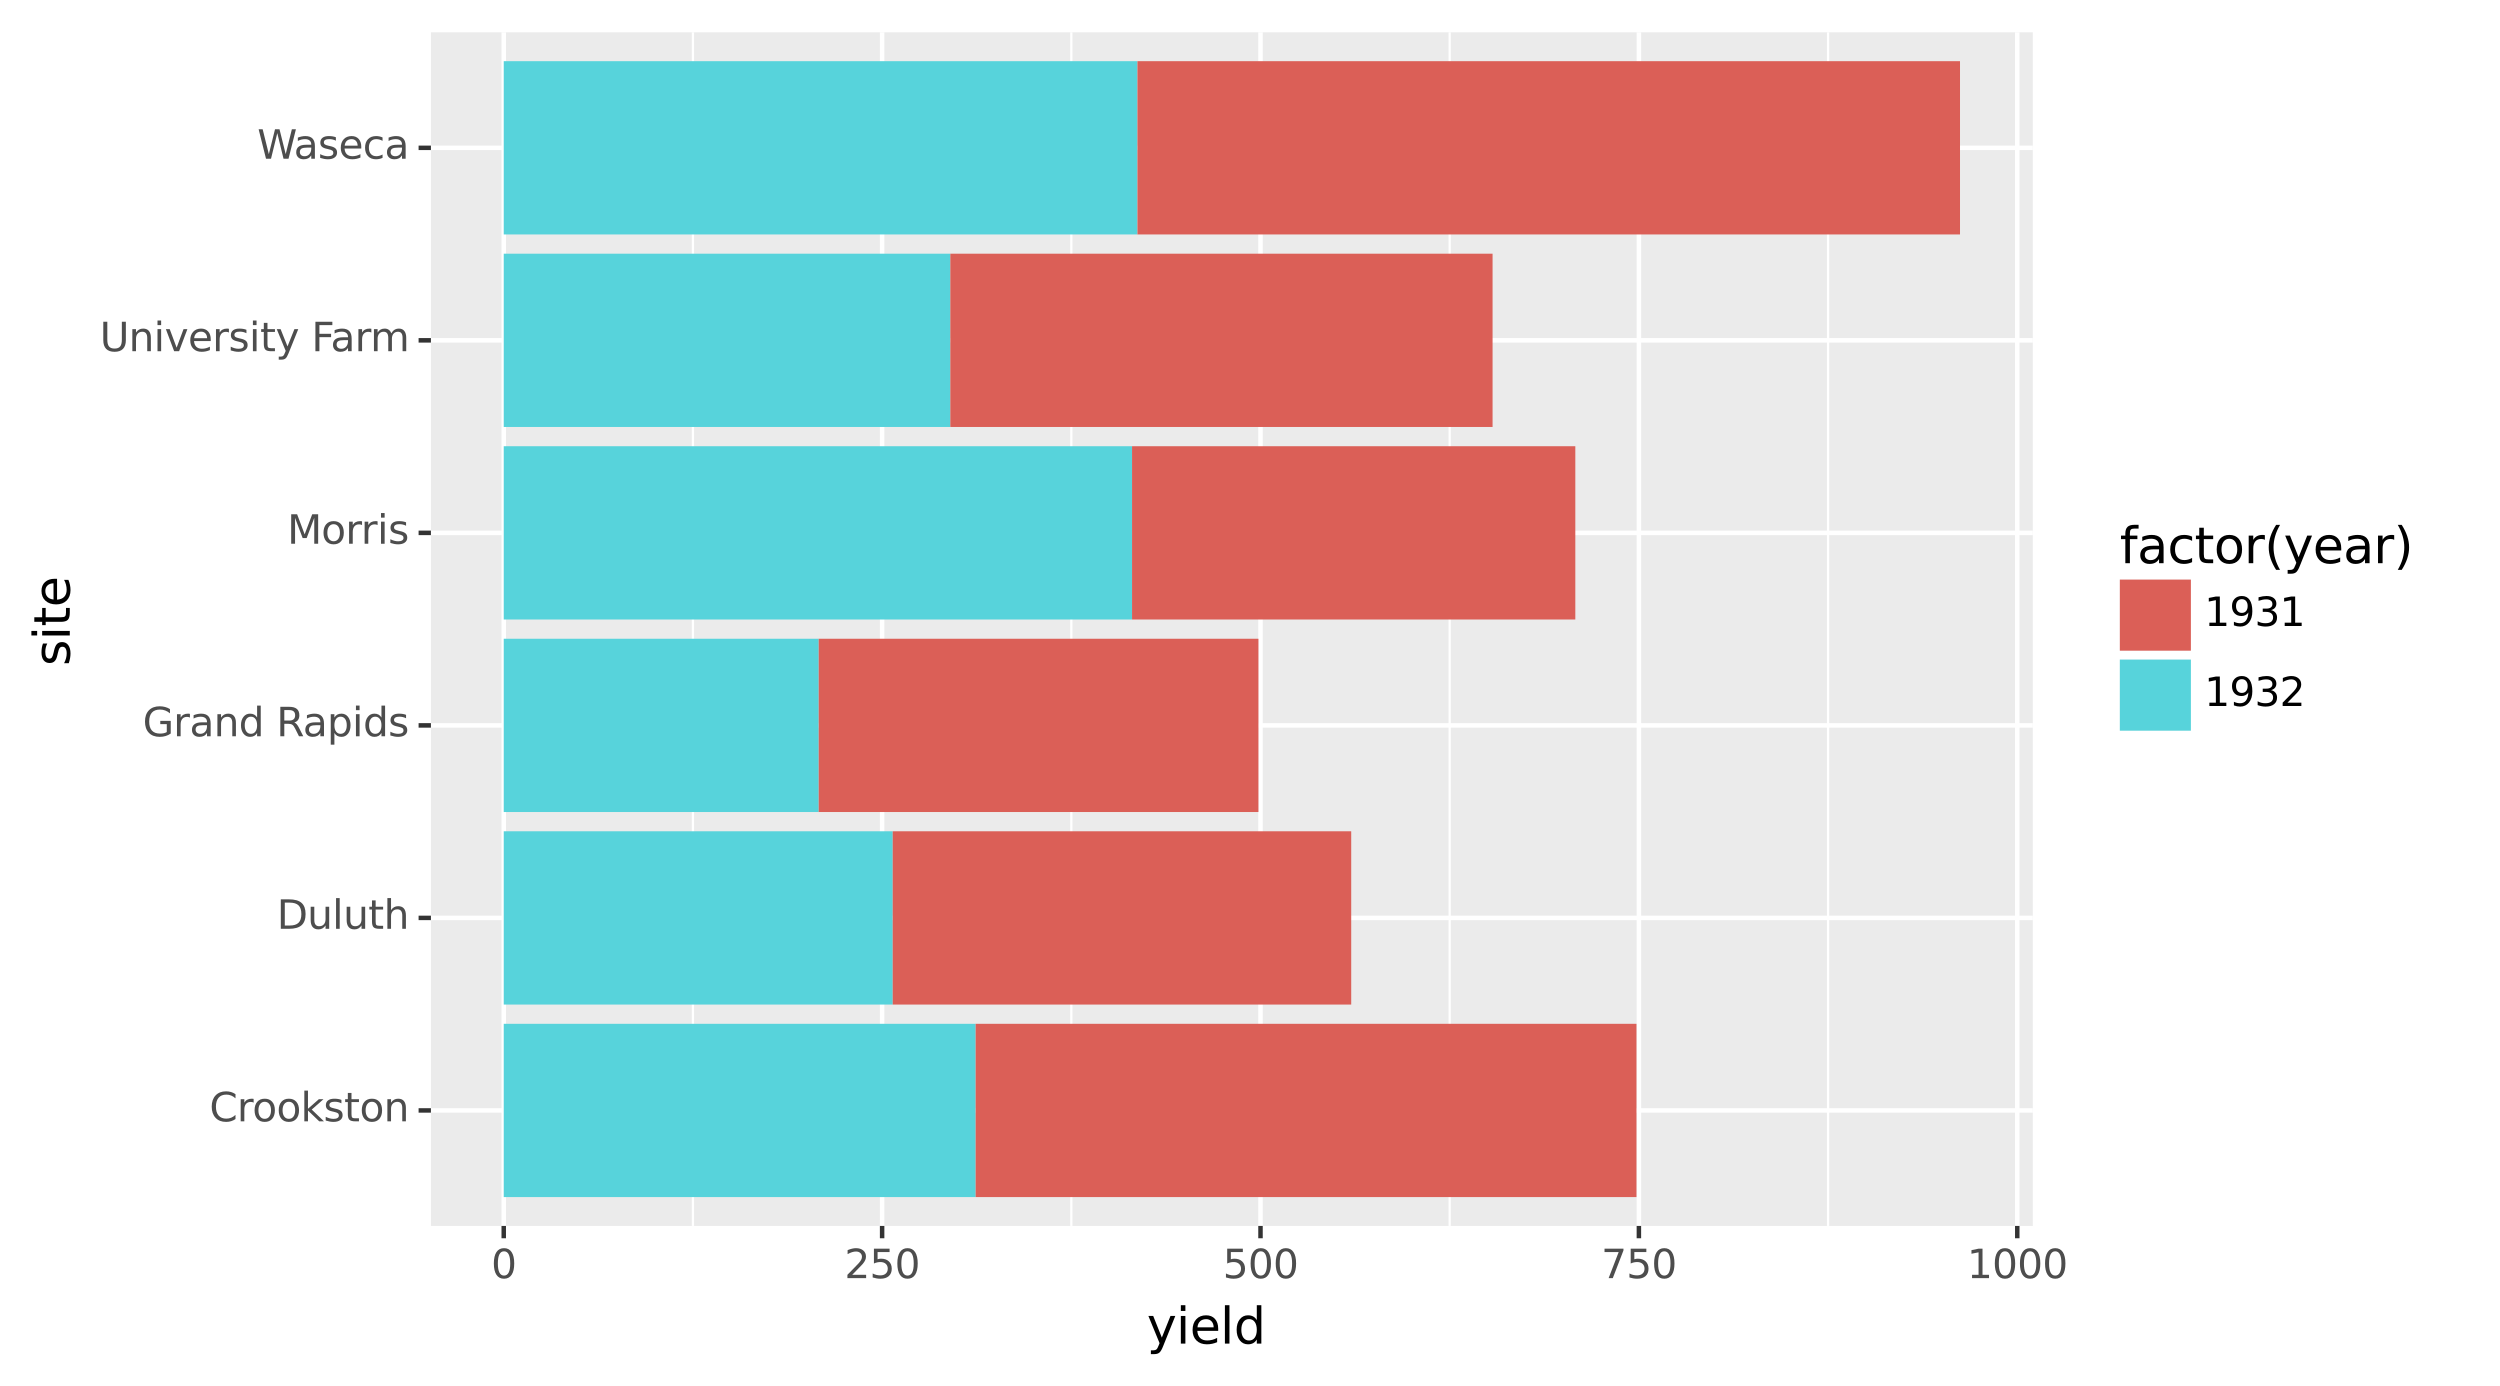 <?xml version="1.0" encoding="utf-8" standalone="no"?>
<!DOCTYPE svg PUBLIC "-//W3C//DTD SVG 1.1//EN"
  "http://www.w3.org/Graphics/SVG/1.1/DTD/svg11.dtd">
<svg xmlns:xlink="http://www.w3.org/1999/xlink" width="557.342pt" height="309.025pt" viewBox="0 0 557.342 309.025" xmlns="http://www.w3.org/2000/svg" version="1.1">
 <rect x="0" y="0" width="557.342" height="309.025" fill="#808080" stroke="none"/>
 <defs>
  <style type="text/css">*{stroke-linejoin: round; stroke-linecap: butt}</style>
 </defs>
 <g id="figure_1">
  <g id="patch_1">
   <path d="M 0 309.025 
L 557.342 309.025 
L 557.342 0 
L 0 0 
z
" style="fill: #ffffff; stroke: #ffffff; stroke-linejoin: miter"/>
  </g>
  <g id="axes_1">
   <g id="patch_2">
    <path d="M 96.07 273.312 
L 453.19 273.312 
L 453.19 7.2 
L 96.07 7.2 
z
" style="fill: #ebebeb"/>
   </g>
   <g id="matplotlib.axis_1">
    <g id="xtick_1">
     <g id="line2d_1">
      <path d="M 112.302 273.312 
L 112.302 7.2 
" clip-path="url(#p7312971236)" style="fill: none; stroke: #ffffff"/>
     </g>
     <g id="line2d_2">
      <path d="M 112.302 273.312 
" style="fill: none; stroke: #000000; stroke-width: 3"/>
      <defs>
       <path id="mc7254af958" d="M 0 0 
L 0 2.75 
" style="stroke: #333333"/>
      </defs>
      <g>
       <use xlink:href="#mc7254af958" x="112.302" y="273.312" style="stroke: #333333"/>
      </g>
     </g>
     <g id="text_1">
      <!-- 0 -->
      <g style="fill: #4d4d4d" transform="translate(109.503 284.949)scale(0.088 -0.088)">
       <defs>
        <path id="DejaVuSans-30" d="M 2034 4250 
Q 1547 4250 1301 3770 
Q 1056 3291 1056 2328 
Q 1056 1369 1301 889 
Q 1547 409 2034 409 
Q 2525 409 2770 889 
Q 3016 1369 3016 2328 
Q 3016 3291 2770 3770 
Q 2525 4250 2034 4250 
z
M 2034 4750 
Q 2819 4750 3233 4129 
Q 3647 3509 3647 2328 
Q 3647 1150 3233 529 
Q 2819 -91 2034 -91 
Q 1250 -91 836 529 
Q 422 1150 422 2328 
Q 422 3509 836 4129 
Q 1250 4750 2034 4750 
z
" transform="scale(0.016)"/>
       </defs>
       <use xlink:href="#DejaVuSans-30"/>
      </g>
     </g>
    </g>
    <g id="xtick_2">
     <g id="line2d_3">
      <path d="M 196.657 273.312 
L 196.657 7.2 
" clip-path="url(#p7312971236)" style="fill: none; stroke: #ffffff"/>
     </g>
     <g id="line2d_4">
      <path d="M 196.657 273.312 
" style="fill: none; stroke: #000000; stroke-width: 3"/>
      <g>
       <use xlink:href="#mc7254af958" x="196.657" y="273.312" style="stroke: #333333"/>
      </g>
     </g>
     <g id="text_2">
      <!-- 250 -->
      <g style="fill: #4d4d4d" transform="translate(188.259 284.949)scale(0.088 -0.088)">
       <defs>
        <path id="DejaVuSans-32" d="M 1228 531 
L 3431 531 
L 3431 0 
L 469 0 
L 469 531 
Q 828 903 1448 1529 
Q 2069 2156 2228 2338 
Q 2531 2678 2651 2914 
Q 2772 3150 2772 3378 
Q 2772 3750 2511 3984 
Q 2250 4219 1831 4219 
Q 1534 4219 1204 4116 
Q 875 4013 500 3803 
L 500 4441 
Q 881 4594 1212 4672 
Q 1544 4750 1819 4750 
Q 2544 4750 2975 4387 
Q 3406 4025 3406 3419 
Q 3406 3131 3298 2873 
Q 3191 2616 2906 2266 
Q 2828 2175 2409 1742 
Q 1991 1309 1228 531 
z
" transform="scale(0.016)"/>
        <path id="DejaVuSans-35" d="M 691 4666 
L 3169 4666 
L 3169 4134 
L 1269 4134 
L 1269 2991 
Q 1406 3038 1543 3061 
Q 1681 3084 1819 3084 
Q 2600 3084 3056 2656 
Q 3513 2228 3513 1497 
Q 3513 744 3044 326 
Q 2575 -91 1722 -91 
Q 1428 -91 1123 -41 
Q 819 9 494 109 
L 494 744 
Q 775 591 1075 516 
Q 1375 441 1709 441 
Q 2250 441 2565 725 
Q 2881 1009 2881 1497 
Q 2881 1984 2565 2268 
Q 2250 2553 1709 2553 
Q 1456 2553 1204 2497 
Q 953 2441 691 2322 
L 691 4666 
z
" transform="scale(0.016)"/>
       </defs>
       <use xlink:href="#DejaVuSans-32"/>
       <use xlink:href="#DejaVuSans-35" x="63.623"/>
       <use xlink:href="#DejaVuSans-30" x="127.246"/>
      </g>
     </g>
    </g>
    <g id="xtick_3">
     <g id="line2d_5">
      <path d="M 281.013 273.312 
L 281.013 7.2 
" clip-path="url(#p7312971236)" style="fill: none; stroke: #ffffff"/>
     </g>
     <g id="line2d_6">
      <path d="M 281.013 273.312 
" style="fill: none; stroke: #000000; stroke-width: 3"/>
      <g>
       <use xlink:href="#mc7254af958" x="281.013" y="273.312" style="stroke: #333333"/>
      </g>
     </g>
     <g id="text_3">
      <!-- 500 -->
      <g style="fill: #4d4d4d" transform="translate(272.614 284.949)scale(0.088 -0.088)">
       <use xlink:href="#DejaVuSans-35"/>
       <use xlink:href="#DejaVuSans-30" x="63.623"/>
       <use xlink:href="#DejaVuSans-30" x="127.246"/>
      </g>
     </g>
    </g>
    <g id="xtick_4">
     <g id="line2d_7">
      <path d="M 365.368 273.312 
L 365.368 7.2 
" clip-path="url(#p7312971236)" style="fill: none; stroke: #ffffff"/>
     </g>
     <g id="line2d_8">
      <path d="M 365.368 273.312 
" style="fill: none; stroke: #000000; stroke-width: 3"/>
      <g>
       <use xlink:href="#mc7254af958" x="365.368" y="273.312" style="stroke: #333333"/>
      </g>
     </g>
     <g id="text_4">
      <!-- 750 -->
      <g style="fill: #4d4d4d" transform="translate(356.969 284.949)scale(0.088 -0.088)">
       <defs>
        <path id="DejaVuSans-37" d="M 525 4666 
L 3525 4666 
L 3525 4397 
L 1831 0 
L 1172 0 
L 2766 4134 
L 525 4134 
L 525 4666 
z
" transform="scale(0.016)"/>
       </defs>
       <use xlink:href="#DejaVuSans-37"/>
       <use xlink:href="#DejaVuSans-35" x="63.623"/>
       <use xlink:href="#DejaVuSans-30" x="127.246"/>
      </g>
     </g>
    </g>
    <g id="xtick_5">
     <g id="line2d_9">
      <path d="M 449.723 273.312 
L 449.723 7.2 
" clip-path="url(#p7312971236)" style="fill: none; stroke: #ffffff"/>
     </g>
     <g id="line2d_10">
      <path d="M 449.723 273.312 
" style="fill: none; stroke: #000000; stroke-width: 3"/>
      <g>
       <use xlink:href="#mc7254af958" x="449.723" y="273.312" style="stroke: #333333"/>
      </g>
     </g>
     <g id="text_5">
      <!-- 1000 -->
      <g style="fill: #4d4d4d" transform="translate(438.525 284.949)scale(0.088 -0.088)">
       <defs>
        <path id="DejaVuSans-31" d="M 794 531 
L 1825 531 
L 1825 4091 
L 703 3866 
L 703 4441 
L 1819 4666 
L 2450 4666 
L 2450 531 
L 3481 531 
L 3481 0 
L 794 0 
L 794 531 
z
" transform="scale(0.016)"/>
       </defs>
       <use xlink:href="#DejaVuSans-31"/>
       <use xlink:href="#DejaVuSans-30" x="63.623"/>
       <use xlink:href="#DejaVuSans-30" x="127.246"/>
       <use xlink:href="#DejaVuSans-30" x="190.869"/>
      </g>
     </g>
    </g>
    <g id="xtick_6">
     <g id="line2d_11">
      <path d="M 154.48 273.312 
L 154.48 7.2 
" clip-path="url(#p7312971236)" style="fill: none; stroke: #ffffff; stroke-width: 0.5"/>
     </g>
    </g>
    <g id="xtick_7">
     <g id="line2d_12">
      <path d="M 238.835 273.312 
L 238.835 7.2 
" clip-path="url(#p7312971236)" style="fill: none; stroke: #ffffff; stroke-width: 0.5"/>
     </g>
    </g>
    <g id="xtick_8">
     <g id="line2d_13">
      <path d="M 323.19 273.312 
L 323.19 7.2 
" clip-path="url(#p7312971236)" style="fill: none; stroke: #ffffff; stroke-width: 0.5"/>
     </g>
    </g>
    <g id="xtick_9">
     <g id="line2d_14">
      <path d="M 407.545 273.312 
L 407.545 7.2 
" clip-path="url(#p7312971236)" style="fill: none; stroke: #ffffff; stroke-width: 0.5"/>
     </g>
    </g>
    <g id="text_6">
     <!-- yield -->
     <g transform="translate(255.683 299.537)scale(0.11 -0.11)">
      <defs>
       <path id="DejaVuSans-79" d="M 2059 -325 
Q 1816 -950 1584 -1140 
Q 1353 -1331 966 -1331 
L 506 -1331 
L 506 -850 
L 844 -850 
Q 1081 -850 1212 -737 
Q 1344 -625 1503 -206 
L 1606 56 
L 191 3500 
L 800 3500 
L 1894 763 
L 2988 3500 
L 3597 3500 
L 2059 -325 
z
" transform="scale(0.016)"/>
       <path id="DejaVuSans-69" d="M 603 3500 
L 1178 3500 
L 1178 0 
L 603 0 
L 603 3500 
z
M 603 4863 
L 1178 4863 
L 1178 4134 
L 603 4134 
L 603 4863 
z
" transform="scale(0.016)"/>
       <path id="DejaVuSans-65" d="M 3597 1894 
L 3597 1613 
L 953 1613 
Q 991 1019 1311 708 
Q 1631 397 2203 397 
Q 2534 397 2845 478 
Q 3156 559 3463 722 
L 3463 178 
Q 3153 47 2828 -22 
Q 2503 -91 2169 -91 
Q 1331 -91 842 396 
Q 353 884 353 1716 
Q 353 2575 817 3079 
Q 1281 3584 2069 3584 
Q 2775 3584 3186 3129 
Q 3597 2675 3597 1894 
z
M 3022 2063 
Q 3016 2534 2758 2815 
Q 2500 3097 2075 3097 
Q 1594 3097 1305 2825 
Q 1016 2553 972 2059 
L 3022 2063 
z
" transform="scale(0.016)"/>
       <path id="DejaVuSans-6c" d="M 603 4863 
L 1178 4863 
L 1178 0 
L 603 0 
L 603 4863 
z
" transform="scale(0.016)"/>
       <path id="DejaVuSans-64" d="M 2906 2969 
L 2906 4863 
L 3481 4863 
L 3481 0 
L 2906 0 
L 2906 525 
Q 2725 213 2448 61 
Q 2172 -91 1784 -91 
Q 1150 -91 751 415 
Q 353 922 353 1747 
Q 353 2572 751 3078 
Q 1150 3584 1784 3584 
Q 2172 3584 2448 3432 
Q 2725 3281 2906 2969 
z
M 947 1747 
Q 947 1113 1208 752 
Q 1469 391 1925 391 
Q 2381 391 2643 752 
Q 2906 1113 2906 1747 
Q 2906 2381 2643 2742 
Q 2381 3103 1925 3103 
Q 1469 3103 1208 2742 
Q 947 2381 947 1747 
z
" transform="scale(0.016)"/>
      </defs>
      <use xlink:href="#DejaVuSans-79"/>
      <use xlink:href="#DejaVuSans-69" x="59.18"/>
      <use xlink:href="#DejaVuSans-65" x="86.963"/>
      <use xlink:href="#DejaVuSans-6c" x="148.486"/>
      <use xlink:href="#DejaVuSans-64" x="176.27"/>
     </g>
    </g>
   </g>
   <g id="matplotlib.axis_2">
    <g id="ytick_1">
     <g id="line2d_15">
      <path d="M 96.07 247.559 
L 453.19 247.559 
" clip-path="url(#p7312971236)" style="fill: none; stroke: #ffffff"/>
     </g>
     <g id="line2d_16">
      <path d="M 96.07 247.559 
" style="fill: none; stroke: #000000; stroke-width: 3"/>
      <defs>
       <path id="m3a2f486b7e" d="M 0 0 
L -2.75 0 
" style="stroke: #333333"/>
      </defs>
      <g>
       <use xlink:href="#m3a2f486b7e" x="96.07" y="247.559" style="stroke: #333333"/>
      </g>
     </g>
     <g id="text_7">
      <!-- Crookston -->
      <g style="fill: #4d4d4d" transform="translate(46.695 249.987)scale(0.088 -0.088)">
       <defs>
        <path id="DejaVuSans-43" d="M 4122 4306 
L 4122 3641 
Q 3803 3938 3442 4084 
Q 3081 4231 2675 4231 
Q 1875 4231 1450 3742 
Q 1025 3253 1025 2328 
Q 1025 1406 1450 917 
Q 1875 428 2675 428 
Q 3081 428 3442 575 
Q 3803 722 4122 1019 
L 4122 359 
Q 3791 134 3420 21 
Q 3050 -91 2638 -91 
Q 1578 -91 968 557 
Q 359 1206 359 2328 
Q 359 3453 968 4101 
Q 1578 4750 2638 4750 
Q 3056 4750 3426 4639 
Q 3797 4528 4122 4306 
z
" transform="scale(0.016)"/>
        <path id="DejaVuSans-72" d="M 2631 2963 
Q 2534 3019 2420 3045 
Q 2306 3072 2169 3072 
Q 1681 3072 1420 2755 
Q 1159 2438 1159 1844 
L 1159 0 
L 581 0 
L 581 3500 
L 1159 3500 
L 1159 2956 
Q 1341 3275 1631 3429 
Q 1922 3584 2338 3584 
Q 2397 3584 2469 3576 
Q 2541 3569 2628 3553 
L 2631 2963 
z
" transform="scale(0.016)"/>
        <path id="DejaVuSans-6f" d="M 1959 3097 
Q 1497 3097 1228 2736 
Q 959 2375 959 1747 
Q 959 1119 1226 758 
Q 1494 397 1959 397 
Q 2419 397 2687 759 
Q 2956 1122 2956 1747 
Q 2956 2369 2687 2733 
Q 2419 3097 1959 3097 
z
M 1959 3584 
Q 2709 3584 3137 3096 
Q 3566 2609 3566 1747 
Q 3566 888 3137 398 
Q 2709 -91 1959 -91 
Q 1206 -91 779 398 
Q 353 888 353 1747 
Q 353 2609 779 3096 
Q 1206 3584 1959 3584 
z
" transform="scale(0.016)"/>
        <path id="DejaVuSans-6b" d="M 581 4863 
L 1159 4863 
L 1159 1991 
L 2875 3500 
L 3609 3500 
L 1753 1863 
L 3688 0 
L 2938 0 
L 1159 1709 
L 1159 0 
L 581 0 
L 581 4863 
z
" transform="scale(0.016)"/>
        <path id="DejaVuSans-73" d="M 2834 3397 
L 2834 2853 
Q 2591 2978 2328 3040 
Q 2066 3103 1784 3103 
Q 1356 3103 1142 2972 
Q 928 2841 928 2578 
Q 928 2378 1081 2264 
Q 1234 2150 1697 2047 
L 1894 2003 
Q 2506 1872 2764 1633 
Q 3022 1394 3022 966 
Q 3022 478 2636 193 
Q 2250 -91 1575 -91 
Q 1294 -91 989 -36 
Q 684 19 347 128 
L 347 722 
Q 666 556 975 473 
Q 1284 391 1588 391 
Q 1994 391 2212 530 
Q 2431 669 2431 922 
Q 2431 1156 2273 1281 
Q 2116 1406 1581 1522 
L 1381 1569 
Q 847 1681 609 1914 
Q 372 2147 372 2553 
Q 372 3047 722 3315 
Q 1072 3584 1716 3584 
Q 2034 3584 2315 3537 
Q 2597 3491 2834 3397 
z
" transform="scale(0.016)"/>
        <path id="DejaVuSans-74" d="M 1172 4494 
L 1172 3500 
L 2356 3500 
L 2356 3053 
L 1172 3053 
L 1172 1153 
Q 1172 725 1289 603 
Q 1406 481 1766 481 
L 2356 481 
L 2356 0 
L 1766 0 
Q 1100 0 847 248 
Q 594 497 594 1153 
L 594 3053 
L 172 3053 
L 172 3500 
L 594 3500 
L 594 4494 
L 1172 4494 
z
" transform="scale(0.016)"/>
        <path id="DejaVuSans-6e" d="M 3513 2113 
L 3513 0 
L 2938 0 
L 2938 2094 
Q 2938 2591 2744 2837 
Q 2550 3084 2163 3084 
Q 1697 3084 1428 2787 
Q 1159 2491 1159 1978 
L 1159 0 
L 581 0 
L 581 3500 
L 1159 3500 
L 1159 2956 
Q 1366 3272 1645 3428 
Q 1925 3584 2291 3584 
Q 2894 3584 3203 3211 
Q 3513 2838 3513 2113 
z
" transform="scale(0.016)"/>
       </defs>
       <use xlink:href="#DejaVuSans-43"/>
       <use xlink:href="#DejaVuSans-72" x="69.824"/>
       <use xlink:href="#DejaVuSans-6f" x="108.688"/>
       <use xlink:href="#DejaVuSans-6f" x="169.869"/>
       <use xlink:href="#DejaVuSans-6b" x="231.051"/>
       <use xlink:href="#DejaVuSans-73" x="288.961"/>
       <use xlink:href="#DejaVuSans-74" x="341.061"/>
       <use xlink:href="#DejaVuSans-6f" x="380.27"/>
       <use xlink:href="#DejaVuSans-6e" x="441.451"/>
      </g>
     </g>
    </g>
    <g id="ytick_2">
     <g id="line2d_17">
      <path d="M 96.07 204.638 
L 453.19 204.638 
" clip-path="url(#p7312971236)" style="fill: none; stroke: #ffffff"/>
     </g>
     <g id="line2d_18">
      <path d="M 96.07 204.638 
" style="fill: none; stroke: #000000; stroke-width: 3"/>
      <g>
       <use xlink:href="#m3a2f486b7e" x="96.07" y="204.638" style="stroke: #333333"/>
      </g>
     </g>
     <g id="text_8">
      <!-- Duluth -->
      <g style="fill: #4d4d4d" transform="translate(61.718 207.066)scale(0.088 -0.088)">
       <defs>
        <path id="DejaVuSans-44" d="M 1259 4147 
L 1259 519 
L 2022 519 
Q 2988 519 3436 956 
Q 3884 1394 3884 2338 
Q 3884 3275 3436 3711 
Q 2988 4147 2022 4147 
L 1259 4147 
z
M 628 4666 
L 1925 4666 
Q 3281 4666 3915 4102 
Q 4550 3538 4550 2338 
Q 4550 1131 3912 565 
Q 3275 0 1925 0 
L 628 0 
L 628 4666 
z
" transform="scale(0.016)"/>
        <path id="DejaVuSans-75" d="M 544 1381 
L 544 3500 
L 1119 3500 
L 1119 1403 
Q 1119 906 1312 657 
Q 1506 409 1894 409 
Q 2359 409 2629 706 
Q 2900 1003 2900 1516 
L 2900 3500 
L 3475 3500 
L 3475 0 
L 2900 0 
L 2900 538 
Q 2691 219 2414 64 
Q 2138 -91 1772 -91 
Q 1169 -91 856 284 
Q 544 659 544 1381 
z
M 1991 3584 
L 1991 3584 
z
" transform="scale(0.016)"/>
        <path id="DejaVuSans-68" d="M 3513 2113 
L 3513 0 
L 2938 0 
L 2938 2094 
Q 2938 2591 2744 2837 
Q 2550 3084 2163 3084 
Q 1697 3084 1428 2787 
Q 1159 2491 1159 1978 
L 1159 0 
L 581 0 
L 581 4863 
L 1159 4863 
L 1159 2956 
Q 1366 3272 1645 3428 
Q 1925 3584 2291 3584 
Q 2894 3584 3203 3211 
Q 3513 2838 3513 2113 
z
" transform="scale(0.016)"/>
       </defs>
       <use xlink:href="#DejaVuSans-44"/>
       <use xlink:href="#DejaVuSans-75" x="77.002"/>
       <use xlink:href="#DejaVuSans-6c" x="140.381"/>
       <use xlink:href="#DejaVuSans-75" x="168.164"/>
       <use xlink:href="#DejaVuSans-74" x="231.543"/>
       <use xlink:href="#DejaVuSans-68" x="270.752"/>
      </g>
     </g>
    </g>
    <g id="ytick_3">
     <g id="line2d_19">
      <path d="M 96.07 161.717 
L 453.19 161.717 
" clip-path="url(#p7312971236)" style="fill: none; stroke: #ffffff"/>
     </g>
     <g id="line2d_20">
      <path d="M 96.07 161.717 
" style="fill: none; stroke: #000000; stroke-width: 3"/>
      <g>
       <use xlink:href="#m3a2f486b7e" x="96.07" y="161.717" style="stroke: #333333"/>
      </g>
     </g>
     <g id="text_9">
      <!-- Grand Rapids -->
      <g style="fill: #4d4d4d" transform="translate(31.819 164.145)scale(0.088 -0.088)">
       <defs>
        <path id="DejaVuSans-47" d="M 3809 666 
L 3809 1919 
L 2778 1919 
L 2778 2438 
L 4434 2438 
L 4434 434 
Q 4069 175 3628 42 
Q 3188 -91 2688 -91 
Q 1594 -91 976 548 
Q 359 1188 359 2328 
Q 359 3472 976 4111 
Q 1594 4750 2688 4750 
Q 3144 4750 3555 4637 
Q 3966 4525 4313 4306 
L 4313 3634 
Q 3963 3931 3569 4081 
Q 3175 4231 2741 4231 
Q 1884 4231 1454 3753 
Q 1025 3275 1025 2328 
Q 1025 1384 1454 906 
Q 1884 428 2741 428 
Q 3075 428 3337 486 
Q 3600 544 3809 666 
z
" transform="scale(0.016)"/>
        <path id="DejaVuSans-61" d="M 2194 1759 
Q 1497 1759 1228 1600 
Q 959 1441 959 1056 
Q 959 750 1161 570 
Q 1363 391 1709 391 
Q 2188 391 2477 730 
Q 2766 1069 2766 1631 
L 2766 1759 
L 2194 1759 
z
M 3341 1997 
L 3341 0 
L 2766 0 
L 2766 531 
Q 2569 213 2275 61 
Q 1981 -91 1556 -91 
Q 1019 -91 701 211 
Q 384 513 384 1019 
Q 384 1609 779 1909 
Q 1175 2209 1959 2209 
L 2766 2209 
L 2766 2266 
Q 2766 2663 2505 2880 
Q 2244 3097 1772 3097 
Q 1472 3097 1187 3025 
Q 903 2953 641 2809 
L 641 3341 
Q 956 3463 1253 3523 
Q 1550 3584 1831 3584 
Q 2591 3584 2966 3190 
Q 3341 2797 3341 1997 
z
" transform="scale(0.016)"/>
        <path id="DejaVuSans-20" transform="scale(0.016)"/>
        <path id="DejaVuSans-52" d="M 2841 2188 
Q 3044 2119 3236 1894 
Q 3428 1669 3622 1275 
L 4263 0 
L 3584 0 
L 2988 1197 
Q 2756 1666 2539 1819 
Q 2322 1972 1947 1972 
L 1259 1972 
L 1259 0 
L 628 0 
L 628 4666 
L 2053 4666 
Q 2853 4666 3247 4331 
Q 3641 3997 3641 3322 
Q 3641 2881 3436 2590 
Q 3231 2300 2841 2188 
z
M 1259 4147 
L 1259 2491 
L 2053 2491 
Q 2509 2491 2742 2702 
Q 2975 2913 2975 3322 
Q 2975 3731 2742 3939 
Q 2509 4147 2053 4147 
L 1259 4147 
z
" transform="scale(0.016)"/>
        <path id="DejaVuSans-70" d="M 1159 525 
L 1159 -1331 
L 581 -1331 
L 581 3500 
L 1159 3500 
L 1159 2969 
Q 1341 3281 1617 3432 
Q 1894 3584 2278 3584 
Q 2916 3584 3314 3078 
Q 3713 2572 3713 1747 
Q 3713 922 3314 415 
Q 2916 -91 2278 -91 
Q 1894 -91 1617 61 
Q 1341 213 1159 525 
z
M 3116 1747 
Q 3116 2381 2855 2742 
Q 2594 3103 2138 3103 
Q 1681 3103 1420 2742 
Q 1159 2381 1159 1747 
Q 1159 1113 1420 752 
Q 1681 391 2138 391 
Q 2594 391 2855 752 
Q 3116 1113 3116 1747 
z
" transform="scale(0.016)"/>
       </defs>
       <use xlink:href="#DejaVuSans-47"/>
       <use xlink:href="#DejaVuSans-72" x="77.49"/>
       <use xlink:href="#DejaVuSans-61" x="118.604"/>
       <use xlink:href="#DejaVuSans-6e" x="179.883"/>
       <use xlink:href="#DejaVuSans-64" x="243.262"/>
       <use xlink:href="#DejaVuSans-20" x="306.738"/>
       <use xlink:href="#DejaVuSans-52" x="338.525"/>
       <use xlink:href="#DejaVuSans-61" x="405.758"/>
       <use xlink:href="#DejaVuSans-70" x="467.037"/>
       <use xlink:href="#DejaVuSans-69" x="530.514"/>
       <use xlink:href="#DejaVuSans-64" x="558.297"/>
       <use xlink:href="#DejaVuSans-73" x="621.773"/>
      </g>
     </g>
    </g>
    <g id="ytick_4">
     <g id="line2d_21">
      <path d="M 96.07 118.795 
L 453.19 118.795 
" clip-path="url(#p7312971236)" style="fill: none; stroke: #ffffff"/>
     </g>
     <g id="line2d_22">
      <path d="M 96.07 118.795 
" style="fill: none; stroke: #000000; stroke-width: 3"/>
      <g>
       <use xlink:href="#m3a2f486b7e" x="96.07" y="118.795" style="stroke: #333333"/>
      </g>
     </g>
     <g id="text_10">
      <!-- Morris -->
      <g style="fill: #4d4d4d" transform="translate(64.032 121.224)scale(0.088 -0.088)">
       <defs>
        <path id="DejaVuSans-4d" d="M 628 4666 
L 1569 4666 
L 2759 1491 
L 3956 4666 
L 4897 4666 
L 4897 0 
L 4281 0 
L 4281 4097 
L 3078 897 
L 2444 897 
L 1241 4097 
L 1241 0 
L 628 0 
L 628 4666 
z
" transform="scale(0.016)"/>
       </defs>
       <use xlink:href="#DejaVuSans-4d"/>
       <use xlink:href="#DejaVuSans-6f" x="86.279"/>
       <use xlink:href="#DejaVuSans-72" x="147.461"/>
       <use xlink:href="#DejaVuSans-72" x="186.824"/>
       <use xlink:href="#DejaVuSans-69" x="227.938"/>
       <use xlink:href="#DejaVuSans-73" x="255.721"/>
      </g>
     </g>
    </g>
    <g id="ytick_5">
     <g id="line2d_23">
      <path d="M 96.07 75.874 
L 453.19 75.874 
" clip-path="url(#p7312971236)" style="fill: none; stroke: #ffffff"/>
     </g>
     <g id="line2d_24">
      <path d="M 96.07 75.874 
" style="fill: none; stroke: #000000; stroke-width: 3"/>
      <g>
       <use xlink:href="#m3a2f486b7e" x="96.07" y="75.874" style="stroke: #333333"/>
      </g>
     </g>
     <g id="text_11">
      <!-- University Farm -->
      <g style="fill: #4d4d4d" transform="translate(22.246 78.302)scale(0.088 -0.088)">
       <defs>
        <path id="DejaVuSans-55" d="M 556 4666 
L 1191 4666 
L 1191 1831 
Q 1191 1081 1462 751 
Q 1734 422 2344 422 
Q 2950 422 3222 751 
Q 3494 1081 3494 1831 
L 3494 4666 
L 4128 4666 
L 4128 1753 
Q 4128 841 3676 375 
Q 3225 -91 2344 -91 
Q 1459 -91 1007 375 
Q 556 841 556 1753 
L 556 4666 
z
" transform="scale(0.016)"/>
        <path id="DejaVuSans-76" d="M 191 3500 
L 800 3500 
L 1894 563 
L 2988 3500 
L 3597 3500 
L 2284 0 
L 1503 0 
L 191 3500 
z
" transform="scale(0.016)"/>
        <path id="DejaVuSans-46" d="M 628 4666 
L 3309 4666 
L 3309 4134 
L 1259 4134 
L 1259 2759 
L 3109 2759 
L 3109 2228 
L 1259 2228 
L 1259 0 
L 628 0 
L 628 4666 
z
" transform="scale(0.016)"/>
        <path id="DejaVuSans-6d" d="M 3328 2828 
Q 3544 3216 3844 3400 
Q 4144 3584 4550 3584 
Q 5097 3584 5394 3201 
Q 5691 2819 5691 2113 
L 5691 0 
L 5113 0 
L 5113 2094 
Q 5113 2597 4934 2840 
Q 4756 3084 4391 3084 
Q 3944 3084 3684 2787 
Q 3425 2491 3425 1978 
L 3425 0 
L 2847 0 
L 2847 2094 
Q 2847 2600 2669 2842 
Q 2491 3084 2119 3084 
Q 1678 3084 1418 2786 
Q 1159 2488 1159 1978 
L 1159 0 
L 581 0 
L 581 3500 
L 1159 3500 
L 1159 2956 
Q 1356 3278 1631 3431 
Q 1906 3584 2284 3584 
Q 2666 3584 2933 3390 
Q 3200 3197 3328 2828 
z
" transform="scale(0.016)"/>
       </defs>
       <use xlink:href="#DejaVuSans-55"/>
       <use xlink:href="#DejaVuSans-6e" x="73.193"/>
       <use xlink:href="#DejaVuSans-69" x="136.572"/>
       <use xlink:href="#DejaVuSans-76" x="164.355"/>
       <use xlink:href="#DejaVuSans-65" x="223.535"/>
       <use xlink:href="#DejaVuSans-72" x="285.059"/>
       <use xlink:href="#DejaVuSans-73" x="326.172"/>
       <use xlink:href="#DejaVuSans-69" x="378.271"/>
       <use xlink:href="#DejaVuSans-74" x="406.055"/>
       <use xlink:href="#DejaVuSans-79" x="445.264"/>
       <use xlink:href="#DejaVuSans-20" x="504.443"/>
       <use xlink:href="#DejaVuSans-46" x="536.23"/>
       <use xlink:href="#DejaVuSans-61" x="584.625"/>
       <use xlink:href="#DejaVuSans-72" x="645.904"/>
       <use xlink:href="#DejaVuSans-6d" x="685.268"/>
      </g>
     </g>
    </g>
    <g id="ytick_6">
     <g id="line2d_25">
      <path d="M 96.07 32.953 
L 453.19 32.953 
" clip-path="url(#p7312971236)" style="fill: none; stroke: #ffffff"/>
     </g>
     <g id="line2d_26">
      <path d="M 96.07 32.953 
" style="fill: none; stroke: #000000; stroke-width: 3"/>
      <g>
       <use xlink:href="#m3a2f486b7e" x="96.07" y="32.953" style="stroke: #333333"/>
      </g>
     </g>
     <g id="text_12">
      <!-- Waseca -->
      <g style="fill: #4d4d4d" transform="translate(57.357 35.381)scale(0.088 -0.088)">
       <defs>
        <path id="DejaVuSans-57" d="M 213 4666 
L 850 4666 
L 1831 722 
L 2809 4666 
L 3519 4666 
L 4500 722 
L 5478 4666 
L 6119 4666 
L 4947 0 
L 4153 0 
L 3169 4050 
L 2175 0 
L 1381 0 
L 213 4666 
z
" transform="scale(0.016)"/>
        <path id="DejaVuSans-63" d="M 3122 3366 
L 3122 2828 
Q 2878 2963 2633 3030 
Q 2388 3097 2138 3097 
Q 1578 3097 1268 2742 
Q 959 2388 959 1747 
Q 959 1106 1268 751 
Q 1578 397 2138 397 
Q 2388 397 2633 464 
Q 2878 531 3122 666 
L 3122 134 
Q 2881 22 2623 -34 
Q 2366 -91 2075 -91 
Q 1284 -91 818 406 
Q 353 903 353 1747 
Q 353 2603 823 3093 
Q 1294 3584 2113 3584 
Q 2378 3584 2631 3529 
Q 2884 3475 3122 3366 
z
" transform="scale(0.016)"/>
       </defs>
       <use xlink:href="#DejaVuSans-57"/>
       <use xlink:href="#DejaVuSans-61" x="92.502"/>
       <use xlink:href="#DejaVuSans-73" x="153.781"/>
       <use xlink:href="#DejaVuSans-65" x="205.881"/>
       <use xlink:href="#DejaVuSans-63" x="267.404"/>
       <use xlink:href="#DejaVuSans-61" x="322.385"/>
      </g>
     </g>
    </g>
    <g id="text_13">
     <!-- site -->
     <g transform="translate(15.558 148.462)rotate(-90)scale(0.11 -0.11)">
      <use xlink:href="#DejaVuSans-73"/>
      <use xlink:href="#DejaVuSans-69" x="52.1"/>
      <use xlink:href="#DejaVuSans-74" x="79.883"/>
      <use xlink:href="#DejaVuSans-65" x="119.092"/>
     </g>
    </g>
   </g>
   <g id="PolyCollection_1">
    <path d="M 112.302 266.874 
L 112.302 228.245 
L 217.51 228.245 
L 217.51 266.874 
z
" clip-path="url(#p7312971236)" style="fill: #57d3db"/>
    <path d="M 217.51 266.874 
L 217.51 228.245 
L 364.828 228.245 
L 364.828 266.874 
z
" clip-path="url(#p7312971236)" style="fill: #db5f57"/>
    <path d="M 112.302 223.953 
L 112.302 185.323 
L 199.019 185.323 
L 199.019 223.953 
z
" clip-path="url(#p7312971236)" style="fill: #57d3db"/>
    <path d="M 199.019 223.953 
L 199.019 185.323 
L 301.235 185.323 
L 301.235 223.953 
z
" clip-path="url(#p7312971236)" style="fill: #db5f57"/>
    <path d="M 112.302 181.031 
L 112.302 142.402 
L 182.52 142.402 
L 182.52 181.031 
z
" clip-path="url(#p7312971236)" style="fill: #57d3db"/>
    <path d="M 182.52 181.031 
L 182.52 142.402 
L 280.551 142.402 
L 280.551 181.031 
z
" clip-path="url(#p7312971236)" style="fill: #db5f57"/>
    <path d="M 112.302 138.11 
L 112.302 99.481 
L 252.377 99.481 
L 252.377 138.11 
z
" clip-path="url(#p7312971236)" style="fill: #57d3db"/>
    <path d="M 252.377 138.11 
L 252.377 99.481 
L 351.196 99.481 
L 351.196 138.11 
z
" clip-path="url(#p7312971236)" style="fill: #db5f57"/>
    <path d="M 112.302 95.189 
L 112.302 56.559 
L 211.864 56.559 
L 211.864 95.189 
z
" clip-path="url(#p7312971236)" style="fill: #57d3db"/>
    <path d="M 211.864 95.189 
L 211.864 56.559 
L 332.75 56.559 
L 332.75 95.189 
z
" clip-path="url(#p7312971236)" style="fill: #db5f57"/>
    <path d="M 112.302 52.267 
L 112.302 13.638 
L 253.58 13.638 
L 253.58 52.267 
z
" clip-path="url(#p7312971236)" style="fill: #57d3db"/>
    <path d="M 253.58 52.267 
L 253.58 13.638 
L 436.957 13.638 
L 436.957 52.267 
z
" clip-path="url(#p7312971236)" style="fill: #db5f57"/>
   </g>
   <g id="patch_3">
    <path d="M 460.39 175.091 
L 550.142 175.091 
L 550.142 101.965 
L 460.39 101.965 
z
" style="fill: #ffffff"/>
   </g>
   <g id="text_14">
    <!-- factor(year) -->
    <g transform="translate(472.59 125.559)scale(0.11 -0.11)">
     <defs>
      <path id="DejaVuSans-66" d="M 2375 4863 
L 2375 4384 
L 1825 4384 
Q 1516 4384 1395 4259 
Q 1275 4134 1275 3809 
L 1275 3500 
L 2222 3500 
L 2222 3053 
L 1275 3053 
L 1275 0 
L 697 0 
L 697 3053 
L 147 3053 
L 147 3500 
L 697 3500 
L 697 3744 
Q 697 4328 969 4595 
Q 1241 4863 1831 4863 
L 2375 4863 
z
" transform="scale(0.016)"/>
      <path id="DejaVuSans-28" d="M 1984 4856 
Q 1566 4138 1362 3434 
Q 1159 2731 1159 2009 
Q 1159 1288 1364 580 
Q 1569 -128 1984 -844 
L 1484 -844 
Q 1016 -109 783 600 
Q 550 1309 550 2009 
Q 550 2706 781 3412 
Q 1013 4119 1484 4856 
L 1984 4856 
z
" transform="scale(0.016)"/>
      <path id="DejaVuSans-29" d="M 513 4856 
L 1013 4856 
Q 1481 4119 1714 3412 
Q 1947 2706 1947 2009 
Q 1947 1309 1714 600 
Q 1481 -109 1013 -844 
L 513 -844 
Q 928 -128 1133 580 
Q 1338 1288 1338 2009 
Q 1338 2731 1133 3434 
Q 928 4138 513 4856 
z
" transform="scale(0.016)"/>
     </defs>
     <use xlink:href="#DejaVuSans-66"/>
     <use xlink:href="#DejaVuSans-61" x="35.205"/>
     <use xlink:href="#DejaVuSans-63" x="96.484"/>
     <use xlink:href="#DejaVuSans-74" x="151.465"/>
     <use xlink:href="#DejaVuSans-6f" x="190.674"/>
     <use xlink:href="#DejaVuSans-72" x="251.855"/>
     <use xlink:href="#DejaVuSans-28" x="292.969"/>
     <use xlink:href="#DejaVuSans-79" x="331.982"/>
     <use xlink:href="#DejaVuSans-65" x="391.162"/>
     <use xlink:href="#DejaVuSans-61" x="452.686"/>
     <use xlink:href="#DejaVuSans-72" x="513.965"/>
     <use xlink:href="#DejaVuSans-29" x="555.078"/>
    </g>
   </g>
   <g id="patch_4">
    <path d="M 472.59 145.051 
L 488.43 145.051 
L 488.43 129.211 
L 472.59 129.211 
z
" clip-path="url(#pb518f09f28)" style="fill: #f2f2f2"/>
   </g>
   <g id="patch_5">
    <path d="M 472.59 145.051 
L 488.43 145.051 
L 488.43 129.211 
L 472.59 129.211 
z
" clip-path="url(#pb518f09f28)" style="fill: #db5f57"/>
   </g>
   <g id="text_15">
    <!-- 1931 -->
    <g transform="translate(491.43 139.559)scale(0.088 -0.088)">
     <defs>
      <path id="DejaVuSans-39" d="M 703 97 
L 703 672 
Q 941 559 1184 500 
Q 1428 441 1663 441 
Q 2288 441 2617 861 
Q 2947 1281 2994 2138 
Q 2813 1869 2534 1725 
Q 2256 1581 1919 1581 
Q 1219 1581 811 2004 
Q 403 2428 403 3163 
Q 403 3881 828 4315 
Q 1253 4750 1959 4750 
Q 2769 4750 3195 4129 
Q 3622 3509 3622 2328 
Q 3622 1225 3098 567 
Q 2575 -91 1691 -91 
Q 1453 -91 1209 -44 
Q 966 3 703 97 
z
M 1959 2075 
Q 2384 2075 2632 2365 
Q 2881 2656 2881 3163 
Q 2881 3666 2632 3958 
Q 2384 4250 1959 4250 
Q 1534 4250 1286 3958 
Q 1038 3666 1038 3163 
Q 1038 2656 1286 2365 
Q 1534 2075 1959 2075 
z
" transform="scale(0.016)"/>
      <path id="DejaVuSans-33" d="M 2597 2516 
Q 3050 2419 3304 2112 
Q 3559 1806 3559 1356 
Q 3559 666 3084 287 
Q 2609 -91 1734 -91 
Q 1441 -91 1130 -33 
Q 819 25 488 141 
L 488 750 
Q 750 597 1062 519 
Q 1375 441 1716 441 
Q 2309 441 2620 675 
Q 2931 909 2931 1356 
Q 2931 1769 2642 2001 
Q 2353 2234 1838 2234 
L 1294 2234 
L 1294 2753 
L 1863 2753 
Q 2328 2753 2575 2939 
Q 2822 3125 2822 3475 
Q 2822 3834 2567 4026 
Q 2313 4219 1838 4219 
Q 1578 4219 1281 4162 
Q 984 4106 628 3988 
L 628 4550 
Q 988 4650 1302 4700 
Q 1616 4750 1894 4750 
Q 2613 4750 3031 4423 
Q 3450 4097 3450 3541 
Q 3450 3153 3228 2886 
Q 3006 2619 2597 2516 
z
" transform="scale(0.016)"/>
     </defs>
     <use xlink:href="#DejaVuSans-31"/>
     <use xlink:href="#DejaVuSans-39" x="63.623"/>
     <use xlink:href="#DejaVuSans-33" x="127.246"/>
     <use xlink:href="#DejaVuSans-31" x="190.869"/>
    </g>
   </g>
   <g id="patch_6">
    <path d="M 472.59 162.891 
L 488.43 162.891 
L 488.43 147.051 
L 472.59 147.051 
z
" clip-path="url(#p24028164c2)" style="fill: #f2f2f2"/>
   </g>
   <g id="patch_7">
    <path d="M 472.59 162.891 
L 488.43 162.891 
L 488.43 147.051 
L 472.59 147.051 
z
" clip-path="url(#p24028164c2)" style="fill: #57d3db"/>
   </g>
   <g id="text_16">
    <!-- 1932 -->
    <g transform="translate(491.43 157.399)scale(0.088 -0.088)">
     <use xlink:href="#DejaVuSans-31"/>
     <use xlink:href="#DejaVuSans-39" x="63.623"/>
     <use xlink:href="#DejaVuSans-33" x="127.246"/>
     <use xlink:href="#DejaVuSans-32" x="190.869"/>
    </g>
   </g>
  </g>
 </g>
 <defs>
  <clipPath id="p7312971236">
   <rect x="96.07" y="7.2" width="357.12" height="266.112"/>
  </clipPath>
  <clipPath id="pb518f09f28">
   <path d="M 472.59 145.051 
L 472.59 129.211 
L 488.43 129.211 
L 488.43 145.051 
"/>
  </clipPath>
  <clipPath id="p24028164c2">
   <path d="M 472.59 162.891 
L 472.59 147.051 
L 488.43 147.051 
L 488.43 162.891 
"/>
  </clipPath>
 </defs>
</svg>
